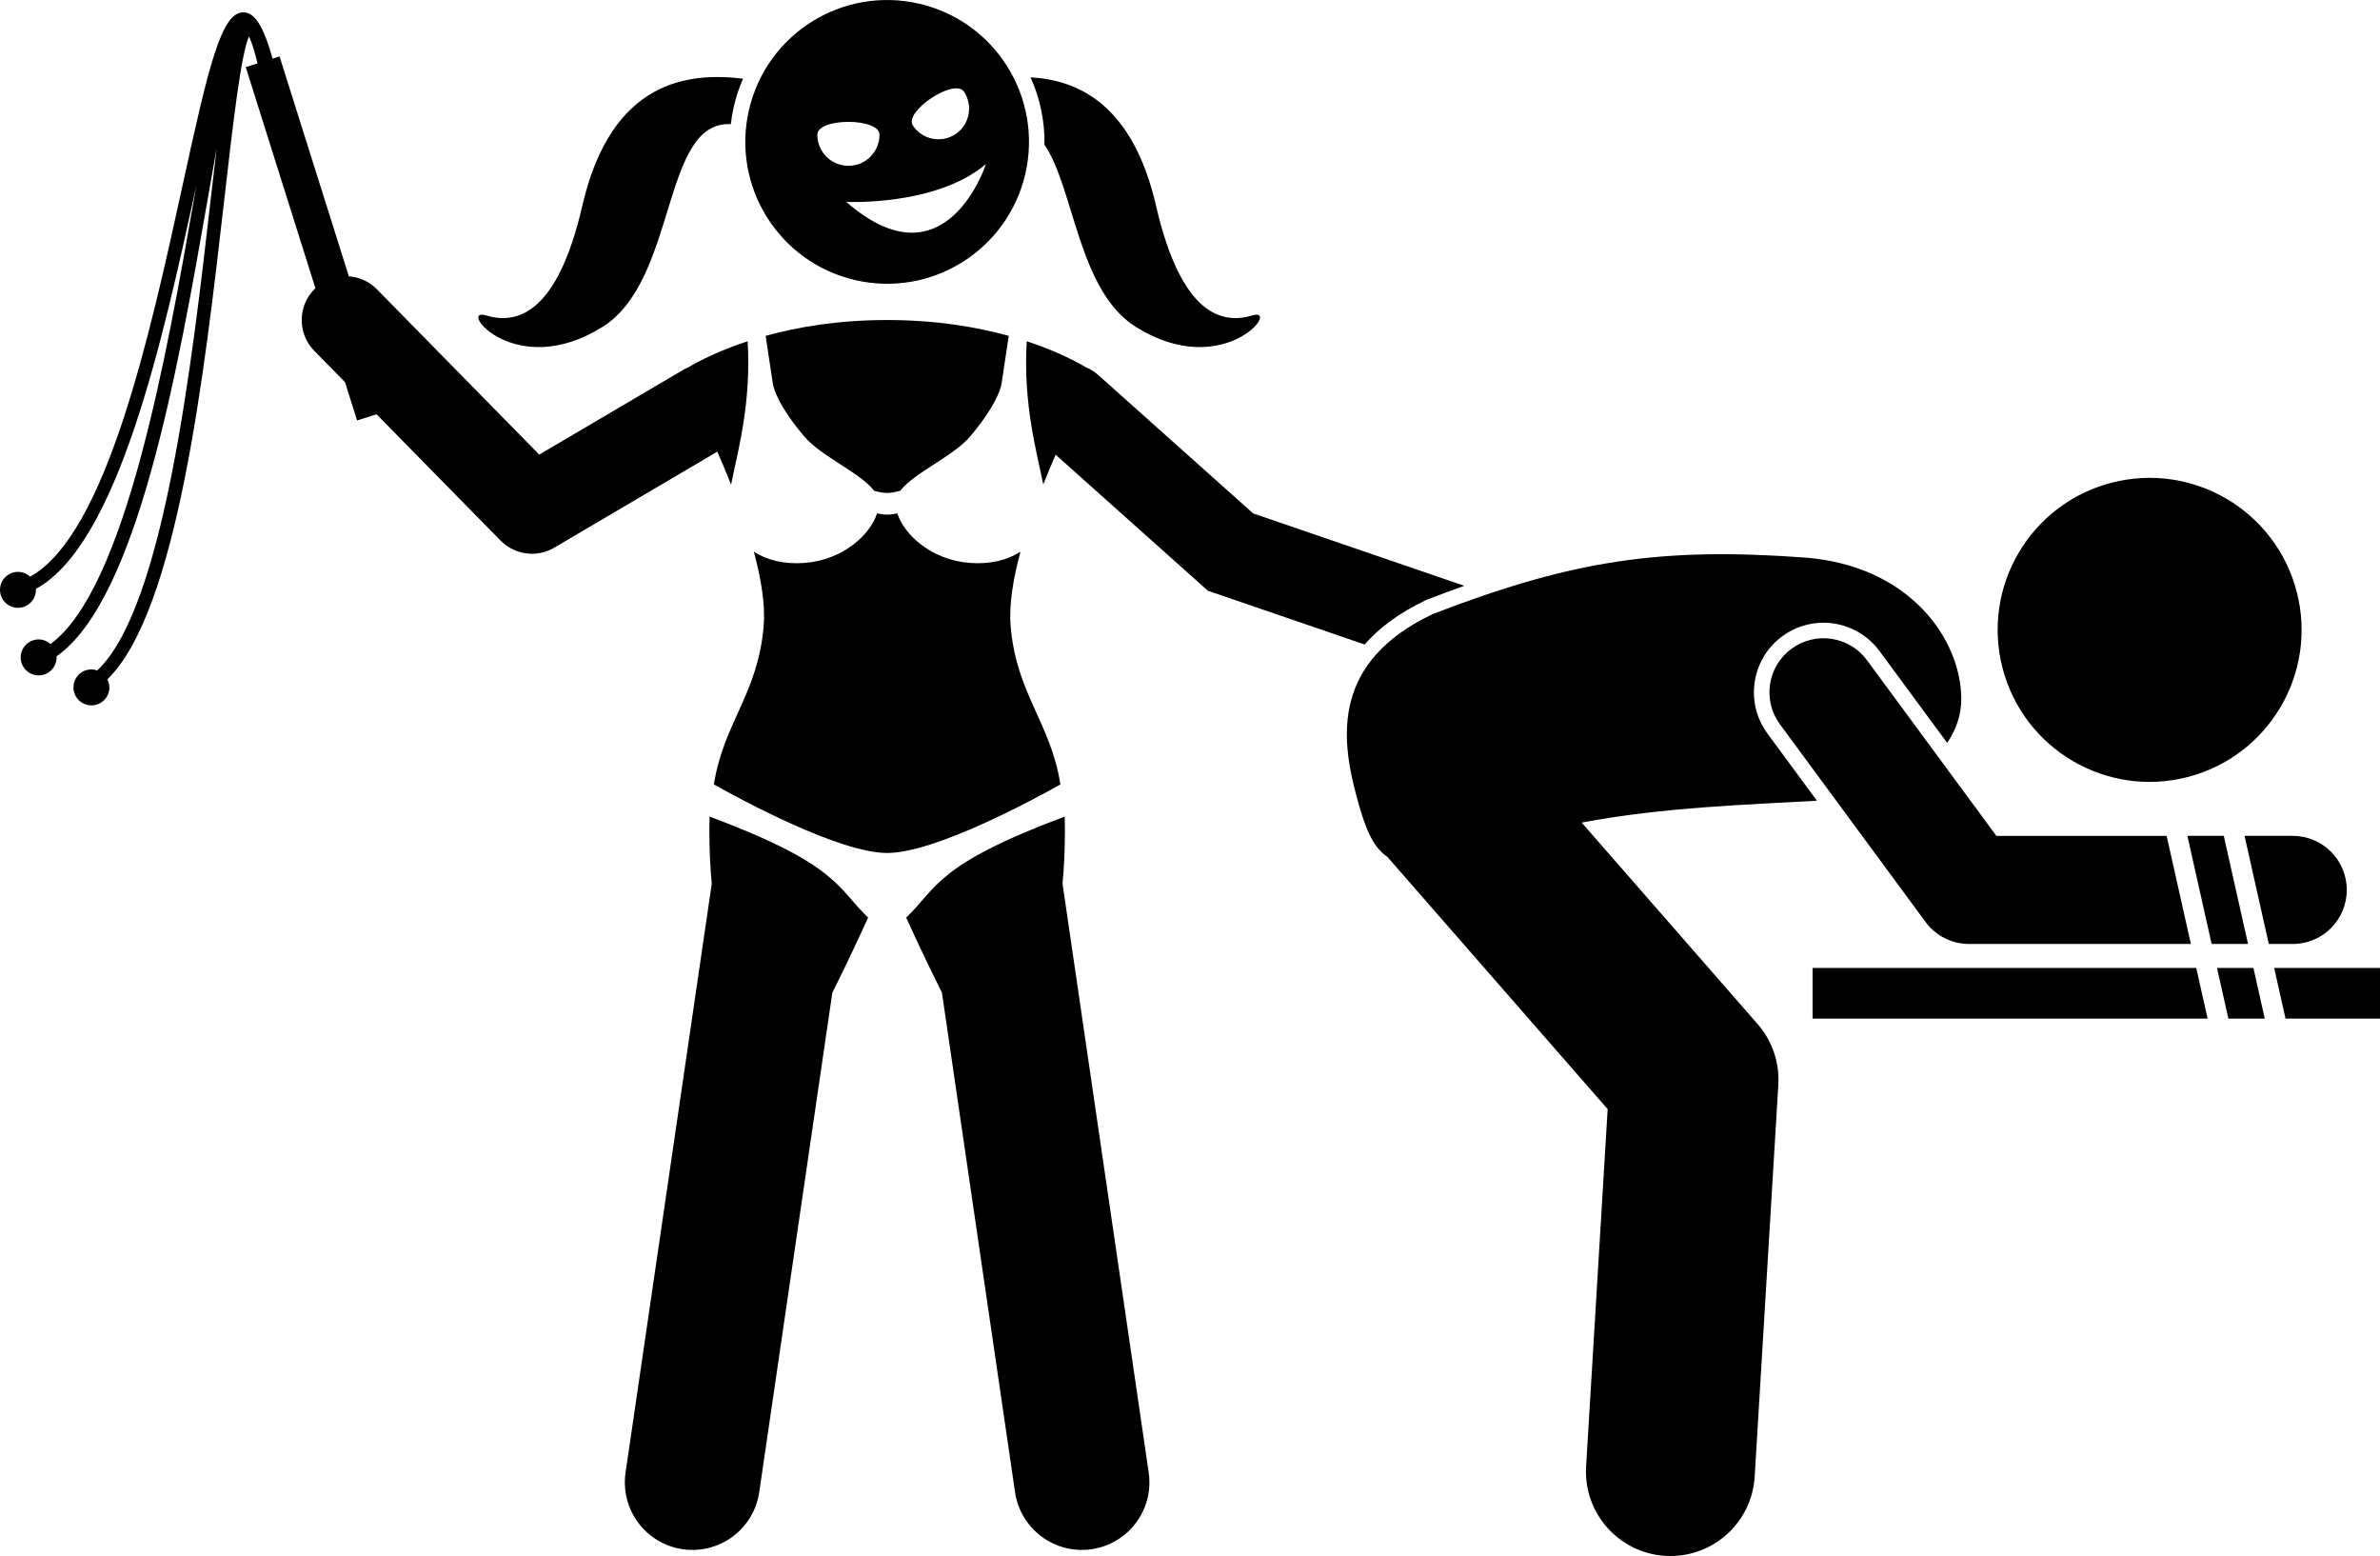 <?xml version="1.0" ?><svg id="Layer_1" style="enable-background:new 0 0 352.333 230.287;" version="1.1" viewBox="0 0 352.333 230.287" xml:space="preserve" xmlns="http://www.w3.org/2000/svg" xmlns:xlink="http://www.w3.org/1999/xlink"><g><path d="M119.004,64.533c2.542,3.024,8.388,5.437,10.404,8.103c0.647,0.18,1.336,0.32,1.924,0.32c0.594,0,1.289-0.142,1.941-0.325   c2.02-2.664,7.861-5.076,10.401-8.098c4.454-5.3,4.612-7.874,4.612-7.874l1.049-6.955c-4.75-1.312-10.771-2.341-18.001-2.341   c-7.224,0-13.242,1.028-17.99,2.338l1.049,6.958C114.392,56.659,114.549,59.233,119.004,64.533z"/><path d="M143.569,83.311c-5.661-0.433-9.695-4.129-10.733-7.339c-0.499,0.114-1.016,0.193-1.504,0.193   c-0.484,0-0.997-0.077-1.492-0.189c-1.04,3.209-5.073,6.903-10.732,7.336c-3.033,0.232-5.594-0.424-7.512-1.663   c1.093,4.041,1.72,7.897,1.456,11.013c-0.857,10.077-5.931,14.285-7.369,23.434c4.037,2.265,18.585,10.143,25.649,10.143   c7.065,0,21.611-7.877,25.649-10.143c-1.436-9.15-6.512-13.358-7.367-23.434c-0.265-3.114,0.361-6.966,1.452-11.003   C149.15,82.89,146.595,83.542,143.569,83.311z"/><path d="M105.051,120.85c-0.025,0.593-0.038,1.235-0.038,1.933c0,3.095,0.135,5.7,0.356,7.99l-12.761,87.163   c-0.8,5.465,2.981,10.543,8.446,11.343c5.463,0.8,10.543-2.981,11.343-8.446l10.82-73.91c2.309-4.61,4.287-8.895,5.297-11.123   C123.861,131.355,124.164,128.008,105.051,120.85z"/><path d="M134.15,135.799c1.01,2.227,2.986,6.51,5.294,11.118l10.821,73.916c0.8,5.465,5.88,9.246,11.343,8.446   c5.465-0.8,9.246-5.878,8.446-11.343l-12.76-87.16c0.221-2.291,0.357-4.896,0.357-7.993c0-0.698-0.013-1.34-0.038-1.933   C138.501,128.007,138.803,131.354,134.15,135.799z"/><path d="M110.678,50.503c-4.302,1.414-7.271,2.965-8.835,3.887c-0.253,0.108-0.503,0.228-0.745,0.371L79.828,67.279l-24.024-24.46   c-1.153-1.173-2.641-1.81-4.16-1.922L41.386,8.352l-1.03,0.325c-1.358-4.829-2.651-6.851-4.334-6.851c-0.012,0-0.023,0-0.035,0   c-3.242,0.054-5.097,7.921-8.981,25.709C22.232,49.389,15.736,79.106,4.458,85.347c-0.474-0.438-1.102-0.711-1.798-0.711   c-1.469,0-2.66,1.191-2.66,2.66s1.191,2.66,2.66,2.66s2.66-1.191,2.66-2.66c0-0.047-0.011-0.09-0.014-0.137   c12.164-6.626,18.787-36.921,23.653-59.198c0.036-0.163,0.072-0.328,0.107-0.492c-0.086,0.488-0.172,0.978-0.26,1.483   c-4.088,23.39-10.176,58.182-21.325,66.362c-0.47-0.417-1.082-0.679-1.76-0.679c-1.469,0-2.66,1.191-2.66,2.66   s1.191,2.66,2.66,2.66s2.66-1.191,2.66-2.66c0-0.054-0.013-0.105-0.016-0.158c12.012-8.382,17.995-42.575,22.411-67.842   c0.421-2.41,0.854-4.889,1.291-7.306c-0.257,2.153-0.533,4.536-0.835,7.173C28.43,53.674,24.272,90.003,14.39,99.227   c-0.27-0.092-0.554-0.153-0.855-0.153c-1.469,0-2.66,1.191-2.66,2.66s1.191,2.66,2.66,2.66s2.66-1.191,2.66-2.66   c0-0.432-0.113-0.835-0.296-1.196C26.233,90.465,30.241,55.444,33.22,29.39c1.207-10.556,2.452-21.444,3.639-23.983   c0.103,0.201,0.231,0.497,0.382,0.912c0.037,0.103,0.074,0.21,0.112,0.325c0,0.002,0.001,0.003,0.002,0.005   c0.167,0.5,0.351,1.118,0.548,1.866c0.026,0.098,0.051,0.196,0.078,0.299c0.031,0.121,0.062,0.244,0.094,0.371   c0.015,0.062,0.032,0.132,0.047,0.196L36.379,9.93l10.316,32.731c-0.027,0.026-0.057,0.048-0.084,0.074   c-2.562,2.516-2.598,6.631-0.083,9.192l4.546,4.629l1.787,5.671l2.888-0.91l18.361,18.694c1.257,1.279,2.939,1.945,4.64,1.945   c1.13,0,2.269-0.294,3.295-0.898l24.149-14.212c0.68,1.549,1.368,3.186,2.036,4.873C109.153,67.048,111.25,59.802,110.678,50.503z"/><path d="M211.091,88.814l0.079-0.038l0.082-0.031c1.904-0.735,3.734-1.41,5.519-2.044l-31.255-10.716L162.6,55.515   c-0.545-0.487-1.151-0.859-1.788-1.13c-1.564-0.922-4.525-2.468-8.813-3.878c-0.57,9.283,1.519,16.52,2.444,21.191   c0.601-1.517,1.218-2.993,1.831-4.402l22.541,20.134l23.198,7.953C204.121,92.985,207.054,90.737,211.091,88.814z"/><path d="M110,11.642c-8.049-0.96-19.49,0.132-23.8,18.832c-3.767,16.343-9.905,17.525-14.252,16.207   c-4.347-1.318,4.251,9.795,17.21,1.727c11.206-6.976,8.716-30.575,19.031-30.035c0.101-0.884,0.248-1.771,0.454-2.657   C108.974,14.295,109.436,12.938,110,11.642z"/><path d="M154.622,21.418c4.433,6.522,4.973,21.641,13.565,26.99c12.959,8.068,21.557-3.045,17.21-1.727   c-4.347,1.318-10.486,0.136-14.252-16.207c-3.437-14.912-11.411-18.624-18.583-19.031   C153.953,14.525,154.685,17.922,154.622,21.418z"/><path d="M110.884,16.237c-2.631,11.295,4.392,22.58,15.688,25.211c11.293,2.629,22.578-4.395,25.209-15.688   c2.629-11.293-4.394-22.58-15.685-25.208C124.802-2.077,113.515,4.944,110.884,16.237z M142.71,13.572   c1.383,2.089,0.811,4.905-1.279,6.288c-2.089,1.383-4.905,0.811-6.288-1.279C133.76,16.491,141.327,11.482,142.71,13.572z    M145.956,24.283c0,0-5.933,18.465-20.677,5.597C125.279,29.88,138.58,30.541,145.956,24.283z M130.201,19.94   c0,2.541-2.06,4.601-4.601,4.601c-2.541,0-4.601-2.06-4.601-4.601S130.201,17.399,130.201,19.94z"/><polygon points="338.349,150.756 352.333,150.756 352.333,143.256 336.667,143.256  "/><polygon points="328.206,143.256 329.888,150.756 335.274,150.756 333.592,143.256  "/><polygon points="268.333,143.256 268.333,150.756 326.813,150.756 325.131,143.256  "/><path d="M263.837,94.169c1.783-1.314,3.895-2.009,6.104-2.009c3.262,0,6.364,1.566,8.298,4.19l10.02,13.598   c1.336-1.972,2.108-4.197,2.089-6.586c-0.073-8.798-7.652-19.623-23.088-20.841c-21.233-1.55-34.315,0.314-55.18,8.367   c-14.808,7.051-13.653,18.15-11.25,26.994c1.166,4.291,2.233,7.369,4.54,8.917l32.626,37.351l-3.191,52.884   c-0.416,6.891,4.834,12.814,11.725,13.23c0.257,0.016,0.511,0.022,0.765,0.022c6.559,0,12.065-5.112,12.466-11.747l3.5-58   c0.197-3.278-0.902-6.503-3.063-8.977l-26.051-29.823c12.209-2.304,24.988-2.665,34.83-3.235l-7.321-9.934   C258.287,103.999,259.265,97.538,263.837,94.169z"/><ellipse cx="318.304" cy="93.317" rx="22.5" ry="22.5" transform="matrix(0.968 -0.25 0.25 0.968 -13.219 82.466)"/><path d="M339.415,139.706c4.418,0,8-3.582,8-8c0-4.418-3.582-8-8-8h-7.133l3.589,16H339.415z"/><path d="M295.54,123.706l-19.152-25.991c-2.62-3.556-7.627-4.317-11.187-1.694c-3.557,2.621-4.315,7.63-1.694,11.187l21.551,29.245   c1.508,2.046,3.898,3.254,6.44,3.254h32.837l-3.589-16H295.54z"/><polygon points="323.821,123.706 327.41,139.706 332.796,139.706 329.207,123.706  "/></g></svg>